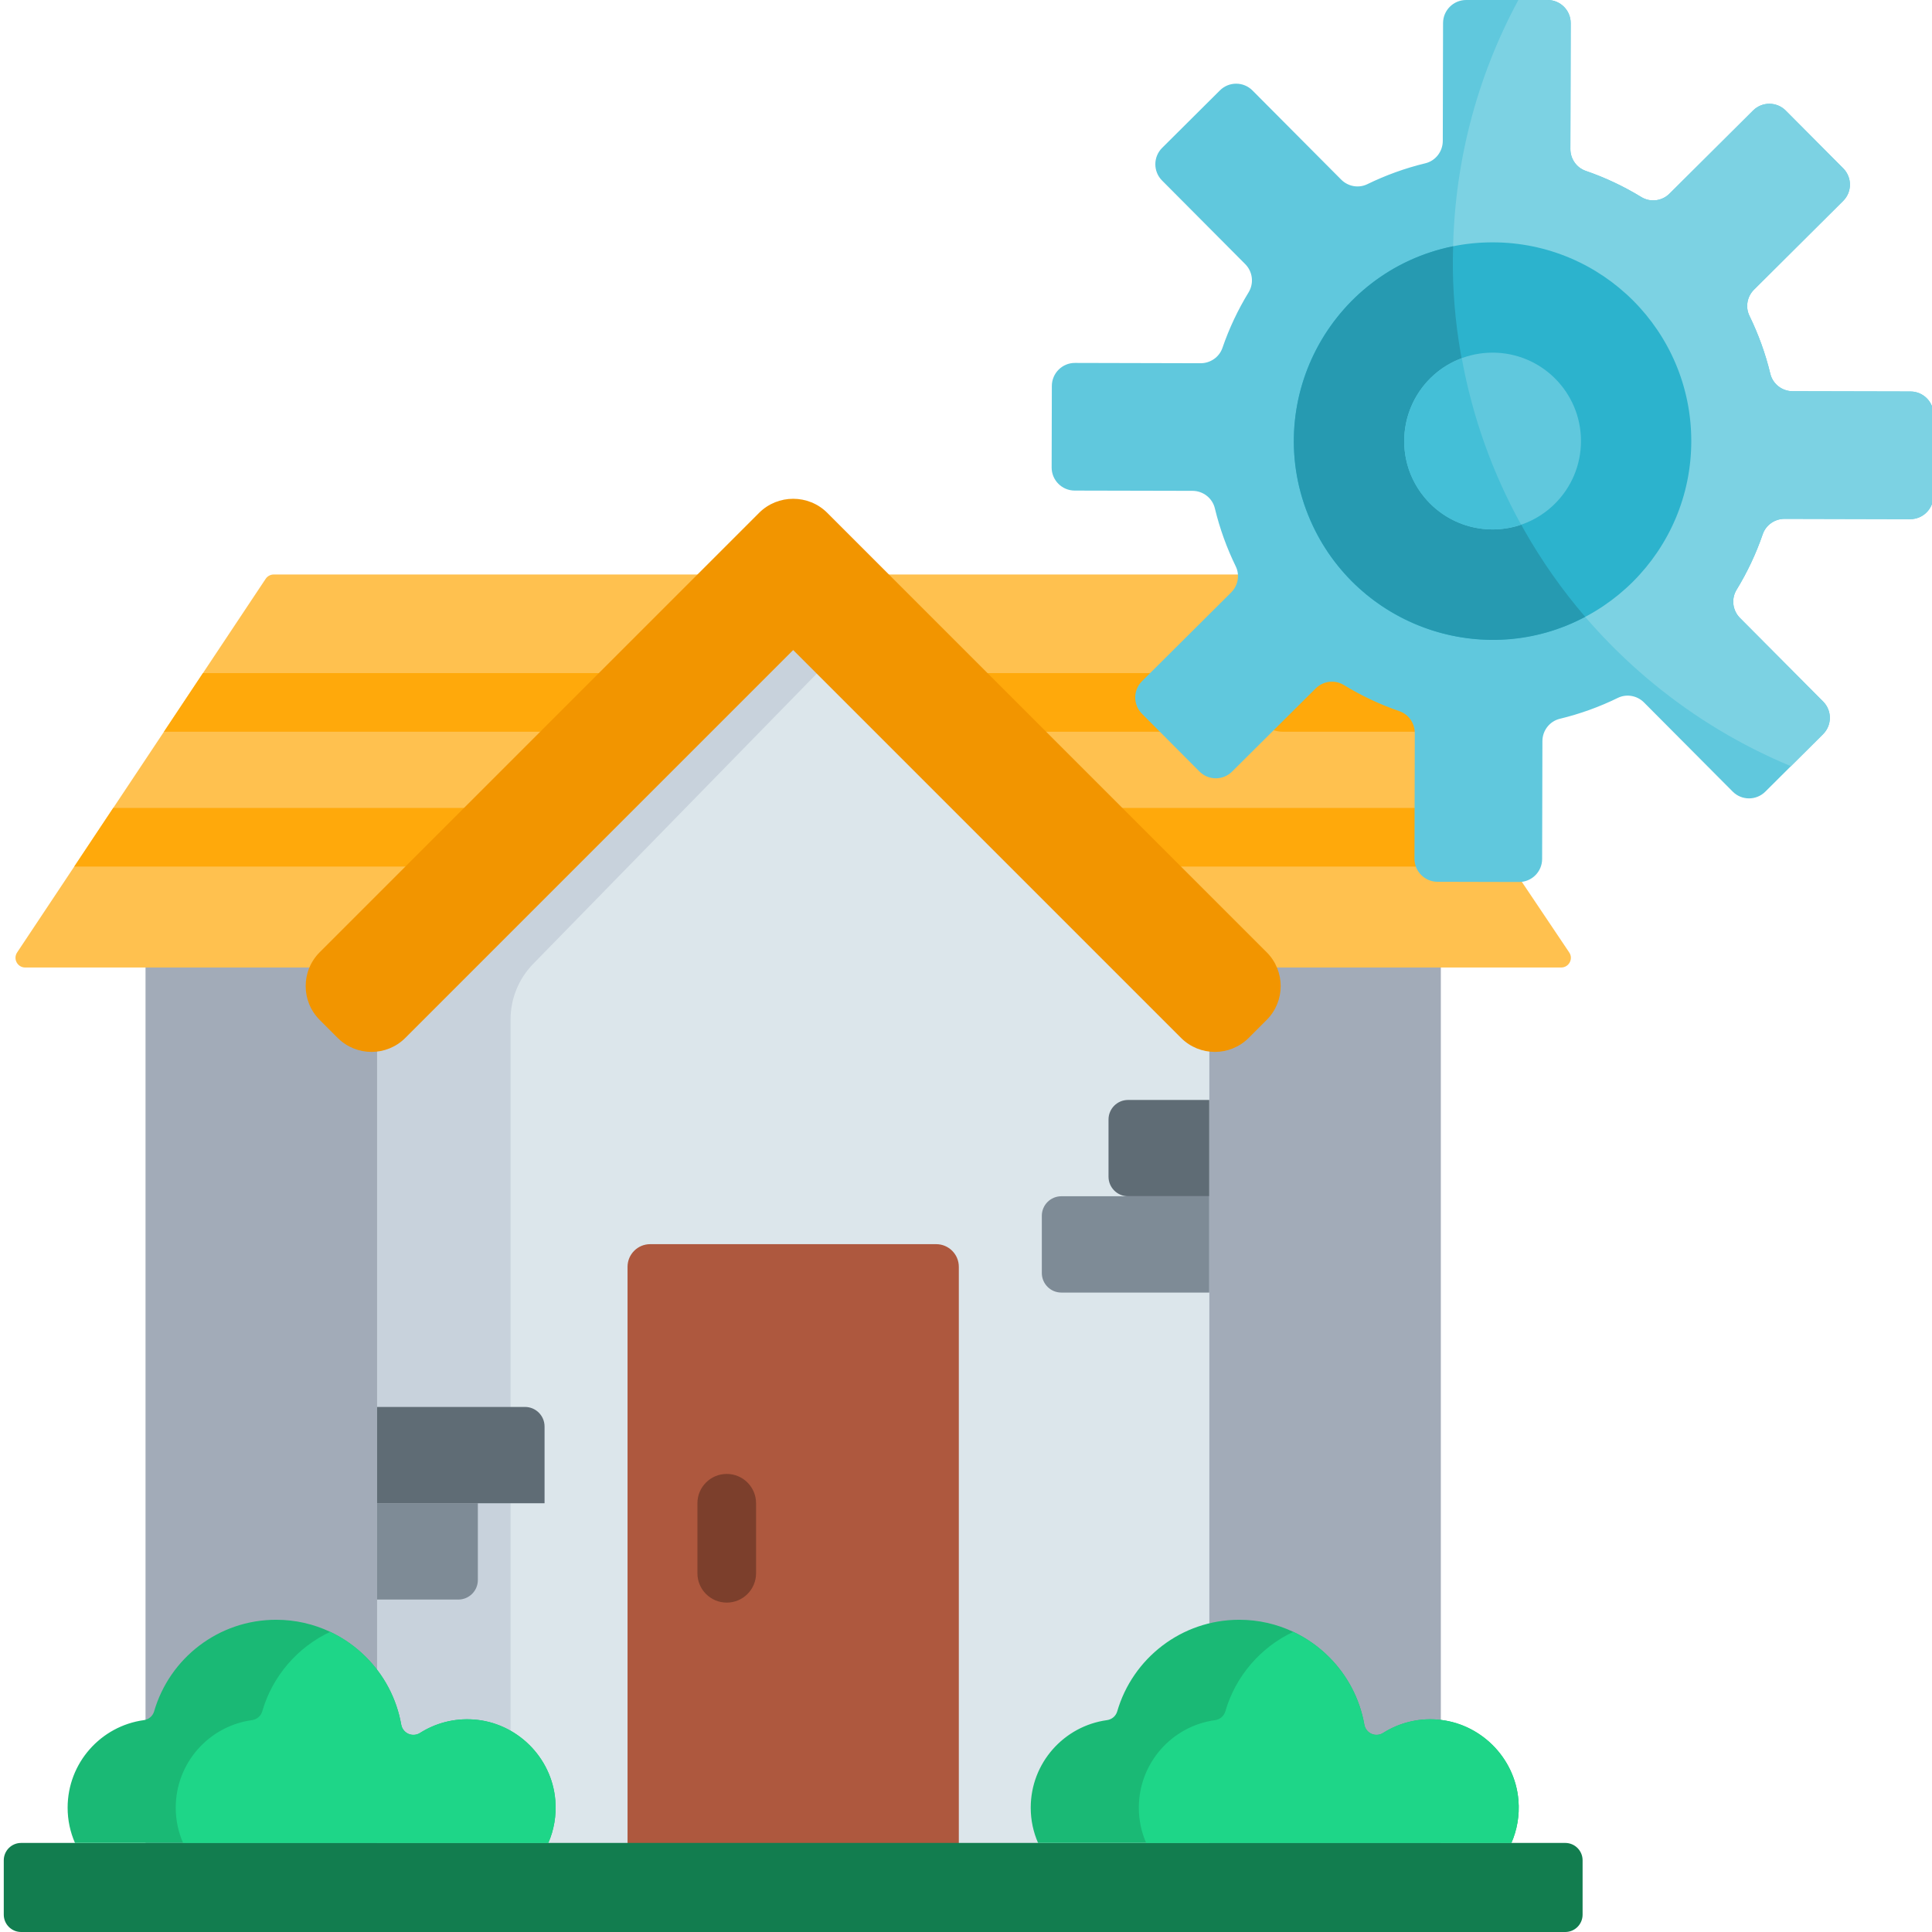 <svg height="512pt" viewBox="0 0 511 512" width="512pt" xmlns="http://www.w3.org/2000/svg"><path d="m38.066 236.426h343.27v262.336h-343.27zm0 0" fill="#a2abb8"/><path d="m413.223 256.398h-407.047c-2.051 0-3.273-2.289-2.133-3.996 48.25-72.527 9.434-14.18 65.859-99.008.477-.715 1.285-1.148 2.145-1.148h274.711c.859 0 1.66.422 2.137 1.137 42.773 63.734 35.59 53.035 66.461 99.02 1.152 1.695-.07 3.996-2.133 3.996zm0 0" fill="#ffc14f"/><g fill="#ffa90b"><path d="m316.215 186.156c0 4.285-3.48 7.766-7.77 7.766h-265.5l10.336-15.535h255.164c4.289 0 7.77 3.48 7.77 7.77zm0 0"/><path d="m376.102 193.922h-36.582c-4.297 0-7.77-3.48-7.77-7.766 0-4.289 3.473-7.77 7.77-7.77h26.152zm0 0"/><path d="m400.078 229.645h-380.895l10.328-15.535h360.137zm0 0"/></g><path d="m319.965 253.832v244.93h-220.531v-244.93l110.266-101.586 16.801 15.473zm0 0" fill="#c8d2dc"/><path d="m319.965 253.832v244.93h-185.16v-228.609c0-5.5 2.152-10.781 5.996-14.719l85.699-87.715zm0 0" fill="#dce6eb"/><path d="m253.598 497.672h-87.793v-161.953c0-3.316 2.688-6.004 6.004-6.004h75.785c3.316 0 6.004 2.688 6.004 6.004zm0 0" fill="#ae583e"/><path d="m414.305 512h-409.207c-2.539 0-4.598-2.059-4.598-4.598v-14.406c0-2.539 2.059-4.598 4.598-4.598h409.207c2.543 0 4.598 2.059 4.598 4.598v14.406c0 2.539-2.055 4.598-4.598 4.598zm0 0" fill="#127d4f"/><path d="m192.094 390.609c-4.289 0-7.77 3.477-7.77 7.766v18.562c0 4.289 3.48 7.77 7.77 7.77 4.293 0 7.77-3.48 7.77-7.77v-18.562c0-4.289-3.477-7.766-7.77-7.766zm0 0" fill="#7c3f2c"/><path d="m144.809 488.395h-125.438c-1.254-2.859-1.949-6.016-1.949-9.34 0-11.852 8.793-21.637 20.207-23.203 1.285-.176 2.352-1.078 2.715-2.32 4.059-14.023 16.996-24.277 32.336-24.277 5.117 0 9.973 1.148 14.324 3.199 3.543 1.668 6.742 3.938 9.477 6.672 4.777 4.773 8.121 10.969 9.344 17.906.414 2.32 3.004 3.473 5.004 2.207 4.047-2.566 8.957-3.926 14.188-3.551 11.414.809 20.727 10.004 21.648 21.406.332 4.043-.363 7.883-1.855 11.301zm0 0" fill="#1ab975"/><path d="m400.039 488.395h-125.441c-1.254-2.859-1.945-6.016-1.945-9.34 0-11.852 8.793-21.637 20.219-23.203 1.281-.176 2.34-1.078 2.703-2.32 4.07-14.023 16.996-24.277 32.336-24.277 5.113 0 9.973 1.148 14.324 3.199 3.539 1.668 6.742 3.938 9.477 6.672 4.773 4.773 8.129 10.969 9.352 17.906.414 2.32 2.992 3.473 4.992 2.207 4.059-2.566 8.961-3.926 14.199-3.551 11.406.809 20.715 10.004 21.648 21.406.332 4.043-.375 7.883-1.863 11.301zm0 0" fill="#1ab975"/><path d="m144.809 488.395h-96.789c-1.254-2.859-1.949-6.016-1.949-9.34 0-11.852 8.797-21.637 20.207-23.203 1.285-.176 2.352-1.078 2.715-2.32 2.703-9.34 9.344-17.008 18.012-21.078 3.543 1.668 6.742 3.938 9.477 6.672 4.777 4.773 8.121 10.969 9.344 17.906.414 2.32 3.004 3.473 5.004 2.207 4.047-2.566 8.957-3.926 14.188-3.551 11.414.809 20.727 10.004 21.648 21.406.332 4.043-.363 7.883-1.855 11.301zm0 0" fill="#1ed688"/><path d="m400.039 488.395h-96.793c-1.254-2.859-1.945-6.016-1.945-9.34 0-11.852 8.793-21.637 20.219-23.203 1.281-.176 2.34-1.078 2.703-2.32 2.711-9.34 9.352-17.008 18.012-21.078 3.539 1.668 6.742 3.938 9.477 6.672 4.773 4.773 8.129 10.969 9.352 17.906.414 2.32 2.992 3.473 4.992 2.207 4.059-2.566 8.961-3.926 14.199-3.551 11.406.809 20.715 10.004 21.648 21.406.332 4.043-.375 7.883-1.863 11.301zm0 0" fill="#1ed688"/><path d="m319.969 317.02h-21.523c-2.859 0-5.176-2.316-5.176-5.176v-15.164c0-2.859 2.316-5.18 5.176-5.18h21.523zm0 0" fill="#5f6c75"/><path d="m319.969 342.543h-39.199c-2.859 0-5.176-2.32-5.176-5.18v-15.164c0-2.859 2.316-5.18 5.176-5.18h39.199zm0 0" fill="#7e8b96"/><path d="m99.434 398.375h26.703v20.344c0 2.859-2.32 5.18-5.18 5.18h-21.523zm0 0" fill="#7e8b96"/><path d="m99.434 372.855h39.199c2.859 0 5.18 2.32 5.18 5.18v20.34h-44.379zm0 0" fill="#5f6c75"/><path d="m335.184 252.359-116.453-116.453c-4.953-4.953-13.082-4.973-18.059 0l-116.453 116.453c-4.949 4.949-4.949 12.977 0 17.93l4.766 4.766c4.953 4.949 12.98 4.949 17.93 0l102.785-102.785 102.785 102.785c4.953 4.949 12.98 4.949 17.934 0l4.762-4.766c4.953-4.949 4.953-12.98.004-17.93zm0 0" fill="#f29500"/><path d="m511.91 109.883-.051 21.594c-.012 3.379-2.754 6.113-6.133 6.102l-33.277-.082c-2.59-.012-4.953 1.605-5.801 4.059-1.781 5.199-4.121 10.129-6.938 14.738-1.461 2.395-1.078 5.48.898 7.469l22.043 22.156c2.379 2.391 2.371 6.266-.023 8.648l-8.523 8.48-6.785 6.754c-2.391 2.383-6.266 2.371-8.637-.02l-23.5-23.617c-1.824-1.832-4.621-2.352-6.949-1.211-4.848 2.371-9.984 4.234-15.352 5.531-2.715.652-4.621 3.117-4.629 5.914l-.074 31.246c-.008 3.379-2.754 6.102-6.129 6.094l-21.598-.055c-3.375-.008-6.109-2.754-6.102-6.121l.086-33.277c.008-2.602-1.605-4.961-4.062-5.812-5.199-1.781-10.129-4.121-14.738-6.938-2.391-1.461-5.477-1.078-7.469.902l-22.152 22.039c-2.395 2.383-6.266 2.371-8.648-.02l-15.238-15.309c-2.379-2.395-2.371-6.258.023-8.641l23.613-23.5c1.836-1.82 2.352-4.617 1.211-6.938-2.371-4.859-4.234-9.996-5.527-15.359-.652-2.715-3.121-4.621-5.914-4.633l-31.25-.07c-3.375-.012-6.102-2.758-6.09-6.133l.051-21.594c.012-3.379 2.754-6.113 6.121-6.102l33.277.082c2.602.012 4.965-1.605 5.812-4.059 1.781-5.191 4.121-10.129 6.938-14.738 1.461-2.395 1.078-5.48-.898-7.469l-22.043-22.156c-2.379-2.391-2.371-6.266.023-8.648l15.309-15.234c2.391-2.383 6.254-2.371 8.637.02l23.5 23.617c1.824 1.832 4.621 2.352 6.941 1.211 4.855-2.363 9.992-4.238 15.359-5.531 2.715-.652 4.617-3.117 4.629-5.914l.074-31.258c.008-3.367 2.742-6.102 6.109-6.102h21.605c3.379 0 6.121 2.746 6.113 6.133l-.086 33.352c-.008 2.586 1.605 4.949 4.062 5.797 5.188 1.781 10.129 4.125 14.738 6.941 2.391 1.461 5.477 1.078 7.469-.902l22.152-22.039c2.395-2.383 6.266-2.371 8.648.02l15.234 15.309c2.383 2.395 2.375 6.266-.02 8.637l-23.613 23.504c-1.836 1.82-2.352 4.617-1.211 6.949 2.359 4.848 4.234 9.984 5.527 15.348.652 2.727 3.121 4.621 5.914 4.633l31.25.07c3.367.012 6.102 2.754 6.09 6.133zm0 0" fill="#60c8dd"/><path d="m511.91 109.883-.051 21.594c-.012 3.379-2.754 6.113-6.133 6.102l-33.277-.082c-2.59-.012-4.953 1.605-5.801 4.059-1.781 5.199-4.121 10.129-6.938 14.738-1.461 2.395-1.078 5.48.898 7.469l22.043 22.156c2.379 2.391 2.371 6.266-.023 8.648l-8.523 8.48c-52.586-21.844-89.559-73.703-89.559-134.191 0-24.91 6.273-48.367 17.336-68.855h7.758c3.379 0 6.121 2.746 6.113 6.133l-.086 33.352c-.008 2.586 1.605 4.949 4.062 5.797 5.188 1.781 10.129 4.125 14.738 6.941 2.391 1.461 5.477 1.078 7.469-.902l22.152-22.039c2.395-2.383 6.266-2.371 8.648.02l15.234 15.309c2.383 2.395 2.375 6.266-.02 8.637l-23.613 23.504c-1.836 1.82-2.352 4.617-1.211 6.949 2.359 4.848 4.234 9.984 5.527 15.348.652 2.727 3.121 4.621 5.914 4.633l31.25.07c3.367.012 6.102 2.754 6.09 6.133zm0 0" fill="#7cd2e3"/><path d="m447.707 116.879c0 29.082-23.574 52.656-52.656 52.656s-52.656-23.574-52.656-52.656c0-29.082 23.574-52.656 52.656-52.656s52.656 23.574 52.656 52.656zm0 0" fill="#2cb3cd"/><path d="m419.586 163.461c-26.707 14.309-60.574 2.648-72.836-25.625-13.352-30.75 5.117-65.949 37.848-72.574-1.156 33.176 10.273 69.441 34.988 98.199zm0 0" fill="#269ab1"/><path d="m418.477 116.879c0 12.938-10.488 23.426-23.426 23.426s-23.426-10.488-23.426-23.426 10.488-23.426 23.426-23.426 23.426 10.488 23.426 23.426zm0 0" fill="#60c8dd"/><path d="m402.617 139.047c-8.926 3.059-19.191.488-25.582-7.195-10.375-12.496-5.145-31.391 9.852-36.926 2.848 15.734 8.234 30.598 15.73 44.121zm0 0" fill="#44bfd7"/></svg>